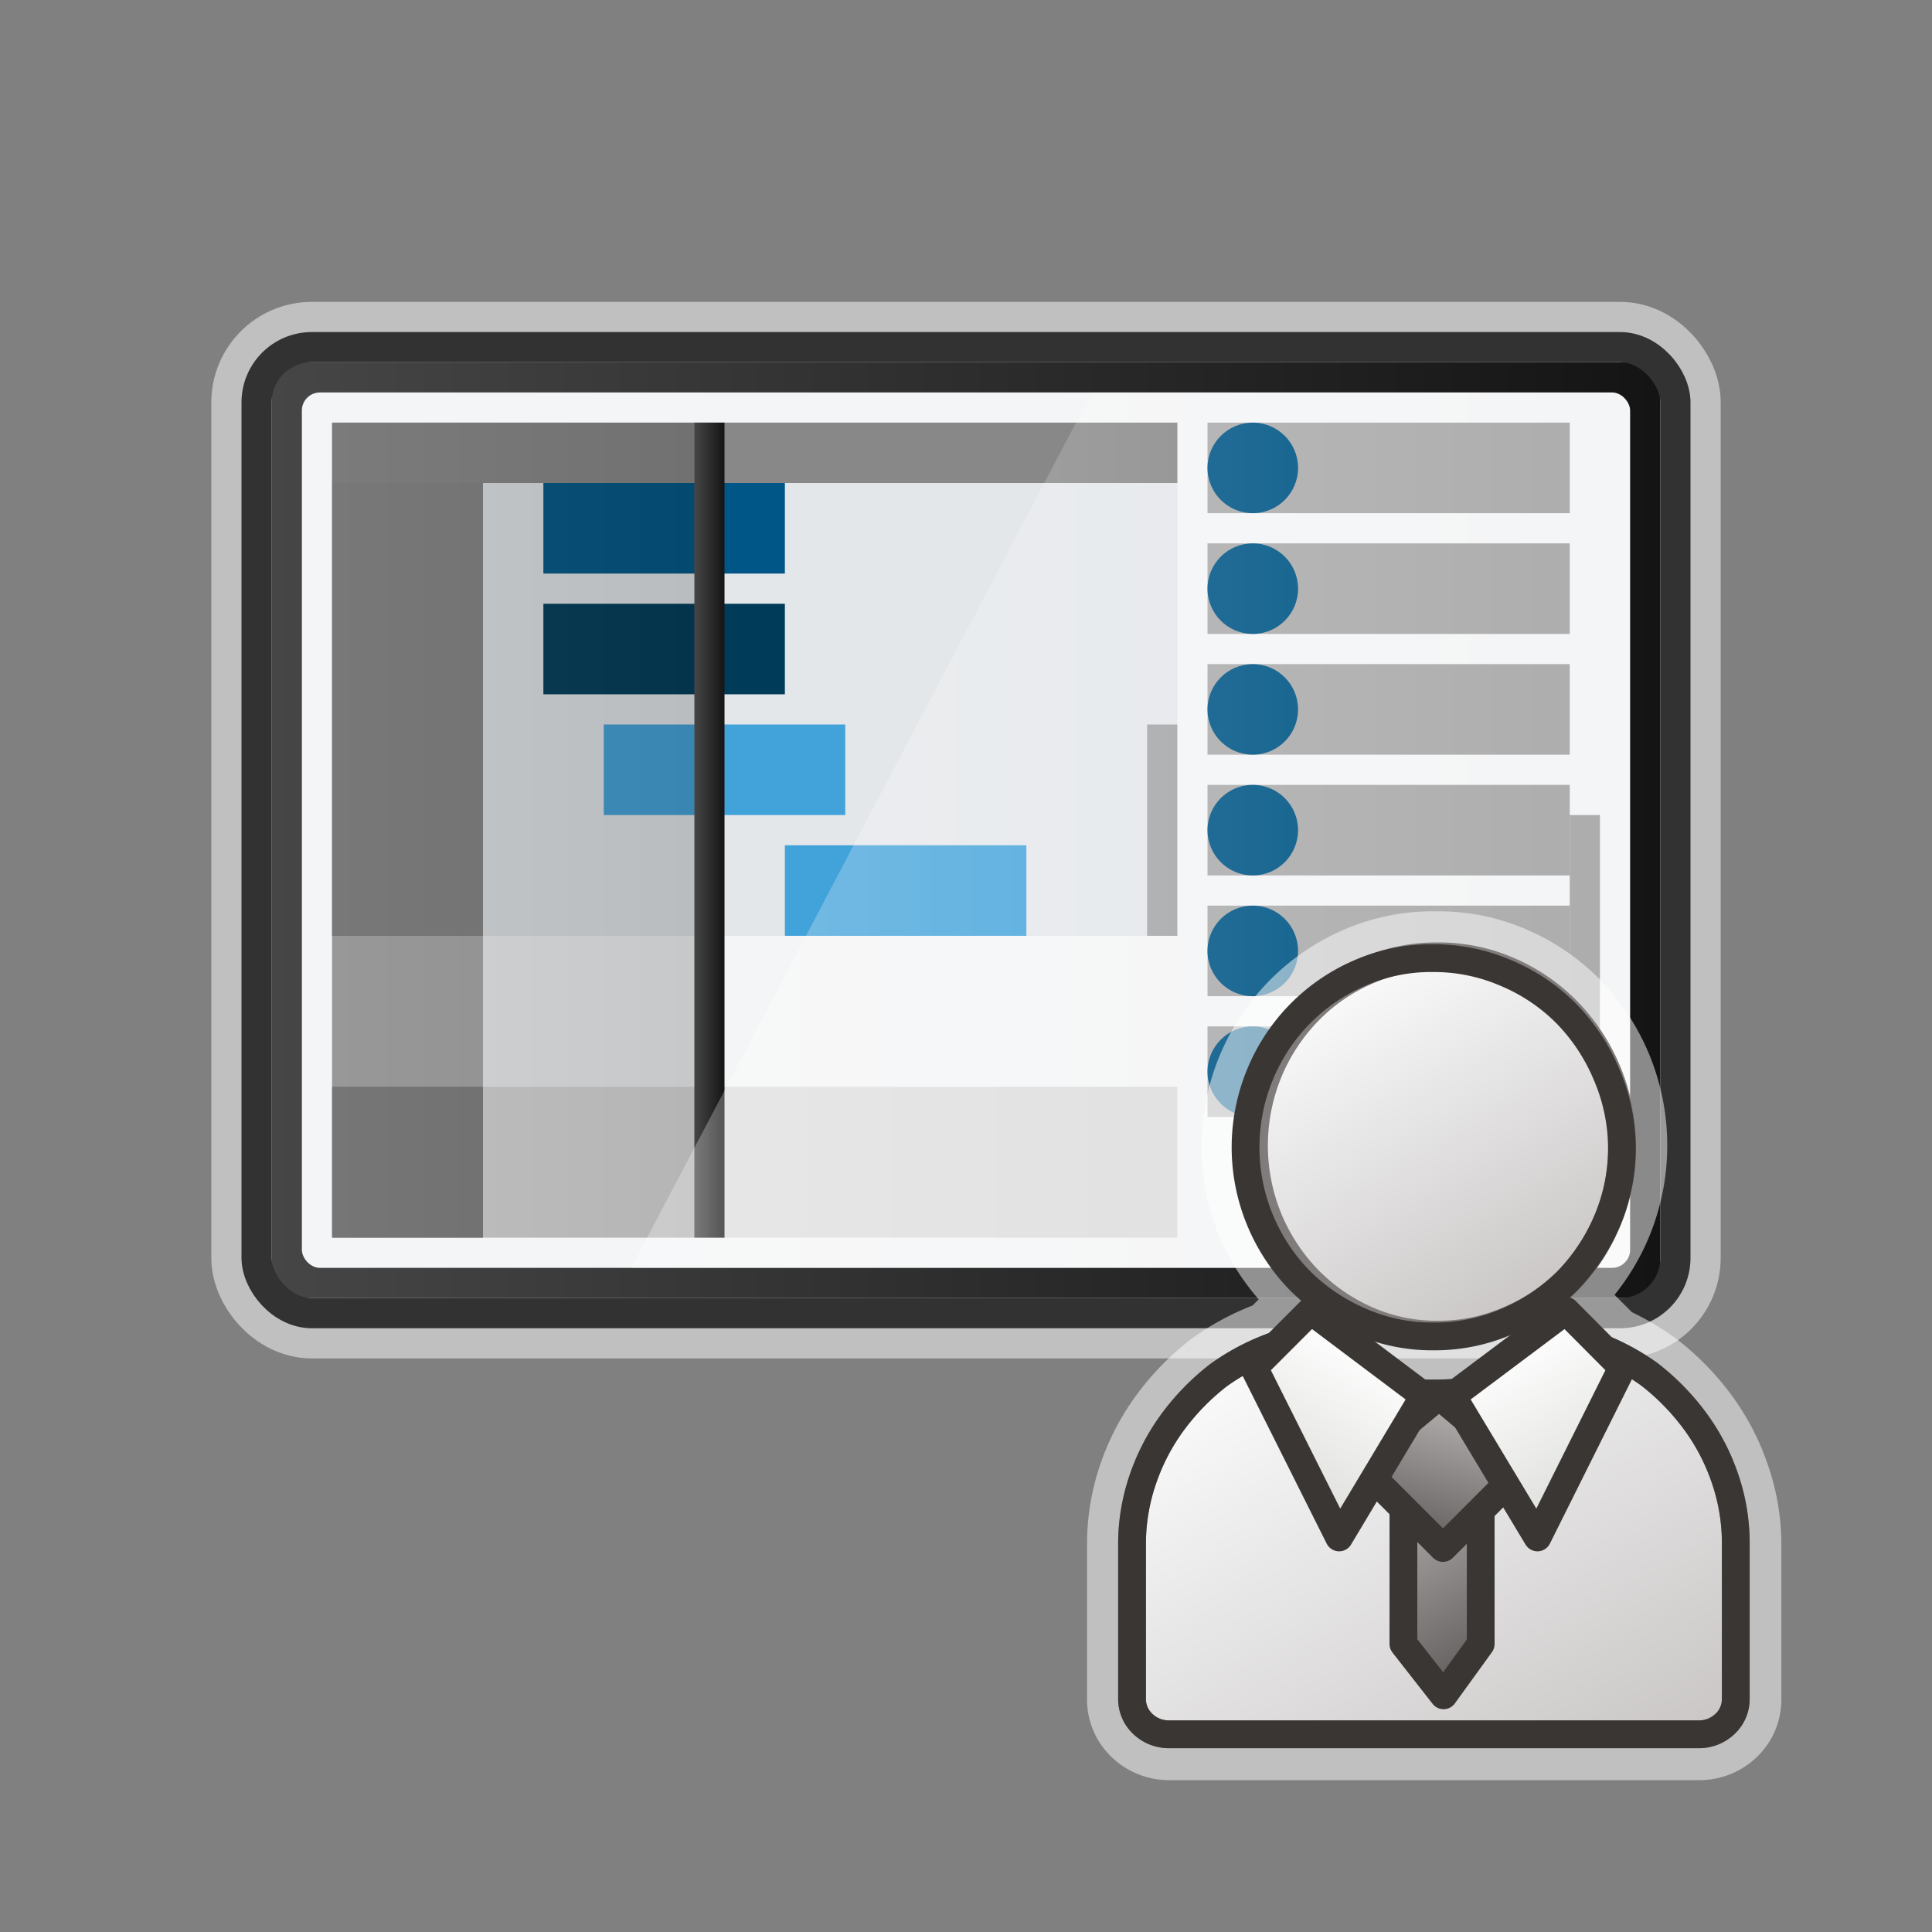 <svg xmlns="http://www.w3.org/2000/svg" xmlns:xlink="http://www.w3.org/1999/xlink" viewBox="0 0 64 64"><rect x="0" y="0" width="64" height="64" fill="#808080" stroke="none"/><defs><style>.De-emphasized-WHITE-for-Vector-Highlights,.cls-13{fill:#fff;}.De-emphasized-WHITE-for-Vector-Highlights,.cls-16{stroke:#fff;stroke-width:3px;}.De-emphasized-WHITE-for-Vector-Highlights,.cls-11,.cls-14,.cls-15,.cls-16,.cls-17,.cls-18,.cls-19,.cls-20,.cls-21,.cls-22,.cls-23{stroke-linejoin:round;}.De-emphasized-WHITE-for-Vector-Highlights,.cls-12,.cls-2{opacity:0.5;}.DARK-GREY-Fill{fill:url(#linear-gradient);}.cls-1{fill:#f4f5f6;}.cls-2{fill:#646464;}.cls-3{fill:#e4e7ea;}.cls-4{fill:#ddd;}.cls-5{fill:#005686;}.cls-6{fill:#003c5a;}.cls-7{fill:#42a2da;}.cls-8{fill:url(#linear-gradient-2);}.cls-9{opacity:0.2;fill:url(#linear-gradient-3);}.cls-10{opacity:0.3;fill:url(#Dégradé_sans_nom_5);}.cls-11,.cls-16,.cls-19{fill:none;}.cls-11{stroke:#323232;}.cls-14,.cls-15,.cls-19,.cls-20,.cls-21,.cls-22,.cls-23{stroke:#3a3634;}.cls-14,.cls-15,.cls-17,.cls-18,.cls-19,.cls-20,.cls-21,.cls-22,.cls-23{stroke-width:0.92px;}.cls-14{fill:url(#linear-gradient-4);}.cls-15{fill:url(#linear-gradient-5);}.cls-17,.cls-18{stroke:#807c7b;}.cls-17{fill:url(#linear-gradient-6);}.cls-18{fill:url(#linear-gradient-7);}.cls-20{fill:url(#linear-gradient-8);}.cls-21{fill:url(#linear-gradient-9);}.cls-22{fill:url(#linear-gradient-10);}.cls-23{fill:url(#linear-gradient-11);}</style><linearGradient id="linear-gradient" x1="9" y1="27.5" x2="55" y2="27.5" gradientUnits="userSpaceOnUse"><stop offset="0" stop-color="#464646"/><stop offset="1" stop-color="#141414"/></linearGradient><linearGradient id="linear-gradient-2" x1="23" x2="24" xlink:href="#linear-gradient"/><linearGradient id="linear-gradient-3" x1="11" x2="23" xlink:href="#linear-gradient"/><linearGradient id="Dégradé_sans_nom_5" x1="20.91" y1="27.5" x2="54" y2="27.5" gradientUnits="userSpaceOnUse"><stop offset="0" stop-color="#fff"/><stop offset="1" stop-color="#fff" stop-opacity="0"/></linearGradient><linearGradient id="linear-gradient-4" x1="44.4" y1="32.53" x2="50.66" y2="43.38" gradientUnits="userSpaceOnUse"><stop offset="0" stop-color="#fff"/><stop offset="1" stop-color="#dddddb"/></linearGradient><linearGradient id="linear-gradient-5" x1="42.33" y1="44.05" x2="51.73" y2="60.32" xlink:href="#linear-gradient-4"/><linearGradient id="linear-gradient-6" x1="42.47" y1="44.29" x2="51.73" y2="60.32" gradientUnits="userSpaceOnUse"><stop offset="0" stop-color="#fafafb"/><stop offset="1" stop-color="#c9c6c5"/></linearGradient><linearGradient id="linear-gradient-7" x1="44.52" y1="32.56" x2="50.74" y2="43.33" xlink:href="#linear-gradient-6"/><linearGradient id="linear-gradient-8" x1="46.28" y1="49.18" x2="49.69" y2="55.08" gradientUnits="userSpaceOnUse"><stop offset="0" stop-color="#b4b1b0"/><stop offset="1" stop-color="#615d5c"/></linearGradient><linearGradient id="linear-gradient-9" x1="49.77" y1="30.73" x2="52.24" y2="35" gradientTransform="matrix(0.72, 0.72, -0.68, 0.68, 33.51, -10.2)" xlink:href="#linear-gradient-8"/><linearGradient id="linear-gradient-10" x1="50.15" y1="44.41" x2="53.16" y2="49.64" xlink:href="#linear-gradient-4"/><linearGradient id="linear-gradient-11" x1="19.86" y1="44.41" x2="22.88" y2="49.64" gradientTransform="matrix(-1, 0, 0, 1, 65, 0)" xlink:href="#linear-gradient-4"/></defs><g id="OutlineW"><rect class="De-emphasized-WHITE-for-Vector-Highlights" x="8.5" y="11.5" width="47" height="32" rx="1.83"/></g><g id="Screen"><rect class="DARK-GREY-Fill" x="9" y="12" width="46" height="31" rx="0.6"/><rect class="cls-1" x="10" y="13" width="44" height="29" rx="0.6"/><rect class="cls-2" x="52" y="27" width="1" height="14"/><rect class="cls-2" x="11" y="14" width="28" height="2"/><rect class="cls-2" x="11" y="14" width="28" height="2"/><rect class="cls-3" x="11" y="16" width="28" height="15"/><rect class="cls-4" x="11" y="36" width="28" height="5"/><rect class="cls-2" x="40" y="14" width="12" height="3"/><rect class="cls-2" x="40" y="18" width="12" height="3"/><rect class="cls-2" x="40" y="22" width="12" height="3"/><rect class="cls-2" x="40" y="26" width="12" height="3"/><circle class="cls-5" cx="41.5" cy="15.5" r="1.5"/><circle class="cls-5" cx="41.5" cy="19.5" r="1.5"/><circle class="cls-5" cx="41.5" cy="23.5" r="1.5"/><circle class="cls-5" cx="41.5" cy="27.5" r="1.5"/><rect class="cls-2" x="40" y="30" width="12" height="3"/><rect class="cls-2" x="40" y="34" width="12" height="3"/><circle class="cls-5" cx="41.5" cy="31.5" r="1.5"/><circle class="cls-5" cx="41.5" cy="35.5" r="1.5"/><rect class="cls-2" x="11" y="16" width="5" height="25"/><rect class="cls-2" x="11" y="16" width="5" height="15"/><rect class="cls-2" x="11" y="36" width="5" height="5"/><rect class="cls-5" x="18" y="16" width="8" height="3"/><rect class="cls-6" x="18" y="20" width="8" height="3"/><rect class="cls-7" x="20" y="24" width="8" height="3"/><rect class="cls-7" x="26" y="28" width="8" height="3"/><rect class="cls-2" x="38" y="24" width="1" height="7"/><rect class="cls-8" x="23" y="14" width="1" height="27"/><rect class="cls-9" x="11" y="14" width="12" height="27"/><path class="cls-10" d="M53.4,42H20.91L36.17,13H53.4a.6.6,0,0,1,.6.6V41.4A.6.6,0,0,1,53.4,42Z"/></g><g id="OutlineB"><rect class="cls-11" x="8.5" y="11.5" width="47" height="32" rx="1.83"/></g><g id="Supervisor"><g class="cls-12"><path class="cls-13" d="M43.13,42.38a6.43,6.43,0,0,0,2,1.34,5.88,5.88,0,0,0,2.42.49h.11A5.78,5.78,0,0,0,50,43.72a6.29,6.29,0,0,0,1.94-1.34,6.43,6.43,0,0,0,1.31-2,6.42,6.42,0,0,0,0-4.87,6.37,6.37,0,0,0-1.31-2A6.12,6.12,0,0,0,50,32.18a5.78,5.78,0,0,0-2.37-.49h-.11a5.88,5.88,0,0,0-2.42.49A6.29,6.29,0,0,0,41.31,38a6.18,6.18,0,0,0,.49,2.44A6.32,6.32,0,0,0,43.13,42.38Z"/><path class="cls-13" d="M57.14,49a7,7,0,0,0-1-1.91,7.86,7.86,0,0,0-1.51-1.54,7.6,7.6,0,0,0-1.44-.83l-1.32-1.32-3.53,2.65c-.28,0-.55.06-.84.06s-.35,0-.52,0l-3.56-2.67-1.1,1.1h0a7.57,7.57,0,0,0-1.94,1,7.86,7.86,0,0,0-1.51,1.54,7,7,0,0,0-1,1.91,6.59,6.59,0,0,0-.36,2.17v5.12a1.13,1.13,0,0,0,.36.85,1.24,1.24,0,0,0,.89.34h17.5a1.24,1.24,0,0,0,.89-.34,1.13,1.13,0,0,0,.36-.85V51.19A6.59,6.59,0,0,0,57.14,49Z"/><path class="cls-14" d="M43.13,42.38a6.43,6.43,0,0,0,2,1.34,5.88,5.88,0,0,0,2.42.49h.11A5.78,5.78,0,0,0,50,43.72a6.29,6.29,0,0,0,1.94-1.34,6.43,6.43,0,0,0,1.31-2,6.42,6.42,0,0,0,0-4.87,6.37,6.37,0,0,0-1.31-2A6.12,6.12,0,0,0,50,32.18a5.78,5.78,0,0,0-2.37-.49h-.11a5.88,5.88,0,0,0-2.42.49A6.29,6.29,0,0,0,41.31,38a6.18,6.18,0,0,0,.49,2.44A6.32,6.32,0,0,0,43.13,42.38Z"/><path class="cls-15" d="M57.14,49a7,7,0,0,0-1-1.91,7.86,7.86,0,0,0-1.51-1.54,7.6,7.6,0,0,0-1.44-.83l-1.32-1.32-3.53,2.65c-.28,0-.55.06-.84.06s-.35,0-.52,0l-3.56-2.67-1.1,1.1h0a7.57,7.57,0,0,0-1.94,1,7.86,7.86,0,0,0-1.51,1.54,7,7,0,0,0-1,1.91,6.59,6.59,0,0,0-.36,2.17v5.12a1.13,1.13,0,0,0,.36.85,1.24,1.24,0,0,0,.89.34h17.5a1.24,1.24,0,0,0,.89-.34,1.13,1.13,0,0,0,.36-.85V51.19A6.59,6.59,0,0,0,57.14,49Z"/><path class="cls-16" d="M43.13,42.38a6.43,6.43,0,0,0,2,1.34,5.88,5.88,0,0,0,2.42.49h.11A5.78,5.78,0,0,0,50,43.72a6.29,6.29,0,0,0,1.94-1.34,6.43,6.43,0,0,0,1.31-2,6.42,6.42,0,0,0,0-4.87,6.37,6.37,0,0,0-1.31-2A6.12,6.12,0,0,0,50,32.18a5.78,5.78,0,0,0-2.37-.49h-.11a5.88,5.88,0,0,0-2.42.49A6.29,6.29,0,0,0,41.31,38a6.18,6.18,0,0,0,.49,2.44A6.32,6.32,0,0,0,43.13,42.38Z"/><path class="cls-16" d="M57.14,49a7,7,0,0,0-1-1.91,7.86,7.86,0,0,0-1.51-1.54,7.6,7.6,0,0,0-1.44-.83l-1.32-1.32-3.53,2.65c-.28,0-.55.06-.84.06s-.35,0-.52,0l-3.56-2.67-1.1,1.1h0a7.57,7.57,0,0,0-1.94,1,7.86,7.86,0,0,0-1.51,1.54,7,7,0,0,0-1,1.91,6.59,6.59,0,0,0-.36,2.17v5.12a1.13,1.13,0,0,0,.36.85,1.24,1.24,0,0,0,.89.34h17.5a1.24,1.24,0,0,0,.89-.34,1.13,1.13,0,0,0,.36-.85V51.19A6.59,6.59,0,0,0,57.14,49Z"/></g><path class="cls-17" d="M52.69,44.52a7.57,7.57,0,0,1,1.94,1,7.86,7.86,0,0,1,1.51,1.54,7,7,0,0,1,1,1.91,6.59,6.59,0,0,1,.36,2.17v5.12a1.13,1.13,0,0,1-.36.85,1.24,1.24,0,0,1-.89.34H38.75a1.24,1.24,0,0,1-.89-.34,1.13,1.13,0,0,1-.36-.85V51.19A6.59,6.59,0,0,1,37.86,49a7,7,0,0,1,1-1.91,7.86,7.86,0,0,1,1.51-1.54,7.57,7.57,0,0,1,1.94-1,8.94,8.94,0,0,0,2.42,1.19,9.16,9.16,0,0,0,2.77.42A8.91,8.91,0,0,0,52.69,44.52Z"/><path class="cls-18" d="M53.73,38a6.18,6.18,0,0,1-.48,2.44,6.43,6.43,0,0,1-1.31,2A6.29,6.29,0,0,1,50,43.72a5.78,5.78,0,0,1-2.37.49,5.68,5.68,0,0,1-2.37-.49,6.25,6.25,0,0,1-1.93-1.34,6.43,6.43,0,0,1-1.31-2,6.42,6.42,0,0,1,0-4.87,6.37,6.37,0,0,1,1.31-2,6.08,6.08,0,0,1,1.93-1.34,5.68,5.68,0,0,1,2.37-.49,5.78,5.78,0,0,1,2.37.49,6.12,6.12,0,0,1,1.94,1.34,6.37,6.37,0,0,1,1.31,2A6.23,6.23,0,0,1,53.73,38Z"/><path class="cls-19" d="M53.73,38a6.18,6.18,0,0,1-.49,2.44,6.49,6.49,0,0,1-1.33,2,6.35,6.35,0,0,1-2,1.34,6,6,0,0,1-2.41.49,5.88,5.88,0,0,1-2.42-.49,6.43,6.43,0,0,1-2-1.34,6.32,6.32,0,0,1-1.33-2,6.3,6.3,0,0,1,0-4.87,6.23,6.23,0,0,1,3.3-3.34,5.88,5.88,0,0,1,2.42-.49,6,6,0,0,1,2.41.49,6.19,6.19,0,0,1,2,1.34,6.42,6.42,0,0,1,1.33,2A6.24,6.24,0,0,1,53.73,38Z"/><path class="cls-19" d="M52.69,44.52a7.57,7.57,0,0,1,1.94,1,7.86,7.86,0,0,1,1.51,1.54,7,7,0,0,1,1,1.91,6.59,6.59,0,0,1,.36,2.17v5.12a1.13,1.13,0,0,1-.36.85,1.24,1.24,0,0,1-.89.34H38.75a1.24,1.24,0,0,1-.89-.34,1.13,1.13,0,0,1-.36-.85V51.19A6.59,6.59,0,0,1,37.86,49a7,7,0,0,1,1-1.91,7.86,7.86,0,0,1,1.51-1.54,7.57,7.57,0,0,1,1.94-1,8.94,8.94,0,0,0,2.42,1.19,9.16,9.16,0,0,0,2.77.42A8.91,8.91,0,0,0,52.69,44.52Z"/><polygon class="cls-20" points="49.05 49.06 46.49 49.06 46.49 54.46 47.82 56.16 49.05 54.46 49.05 49.06"/><polygon class="cls-21" points="47.8 51.28 44.99 48.47 47.67 46.24 50.48 48.6 47.8 51.28"/><polygon class="cls-22" points="51.87 43.42 53.74 45.3 50.93 50.93 48.11 46.24 51.87 43.42"/><polygon class="cls-23" points="43.42 43.42 41.54 45.3 44.36 50.93 47.17 46.24 43.42 43.42"/></g></svg>